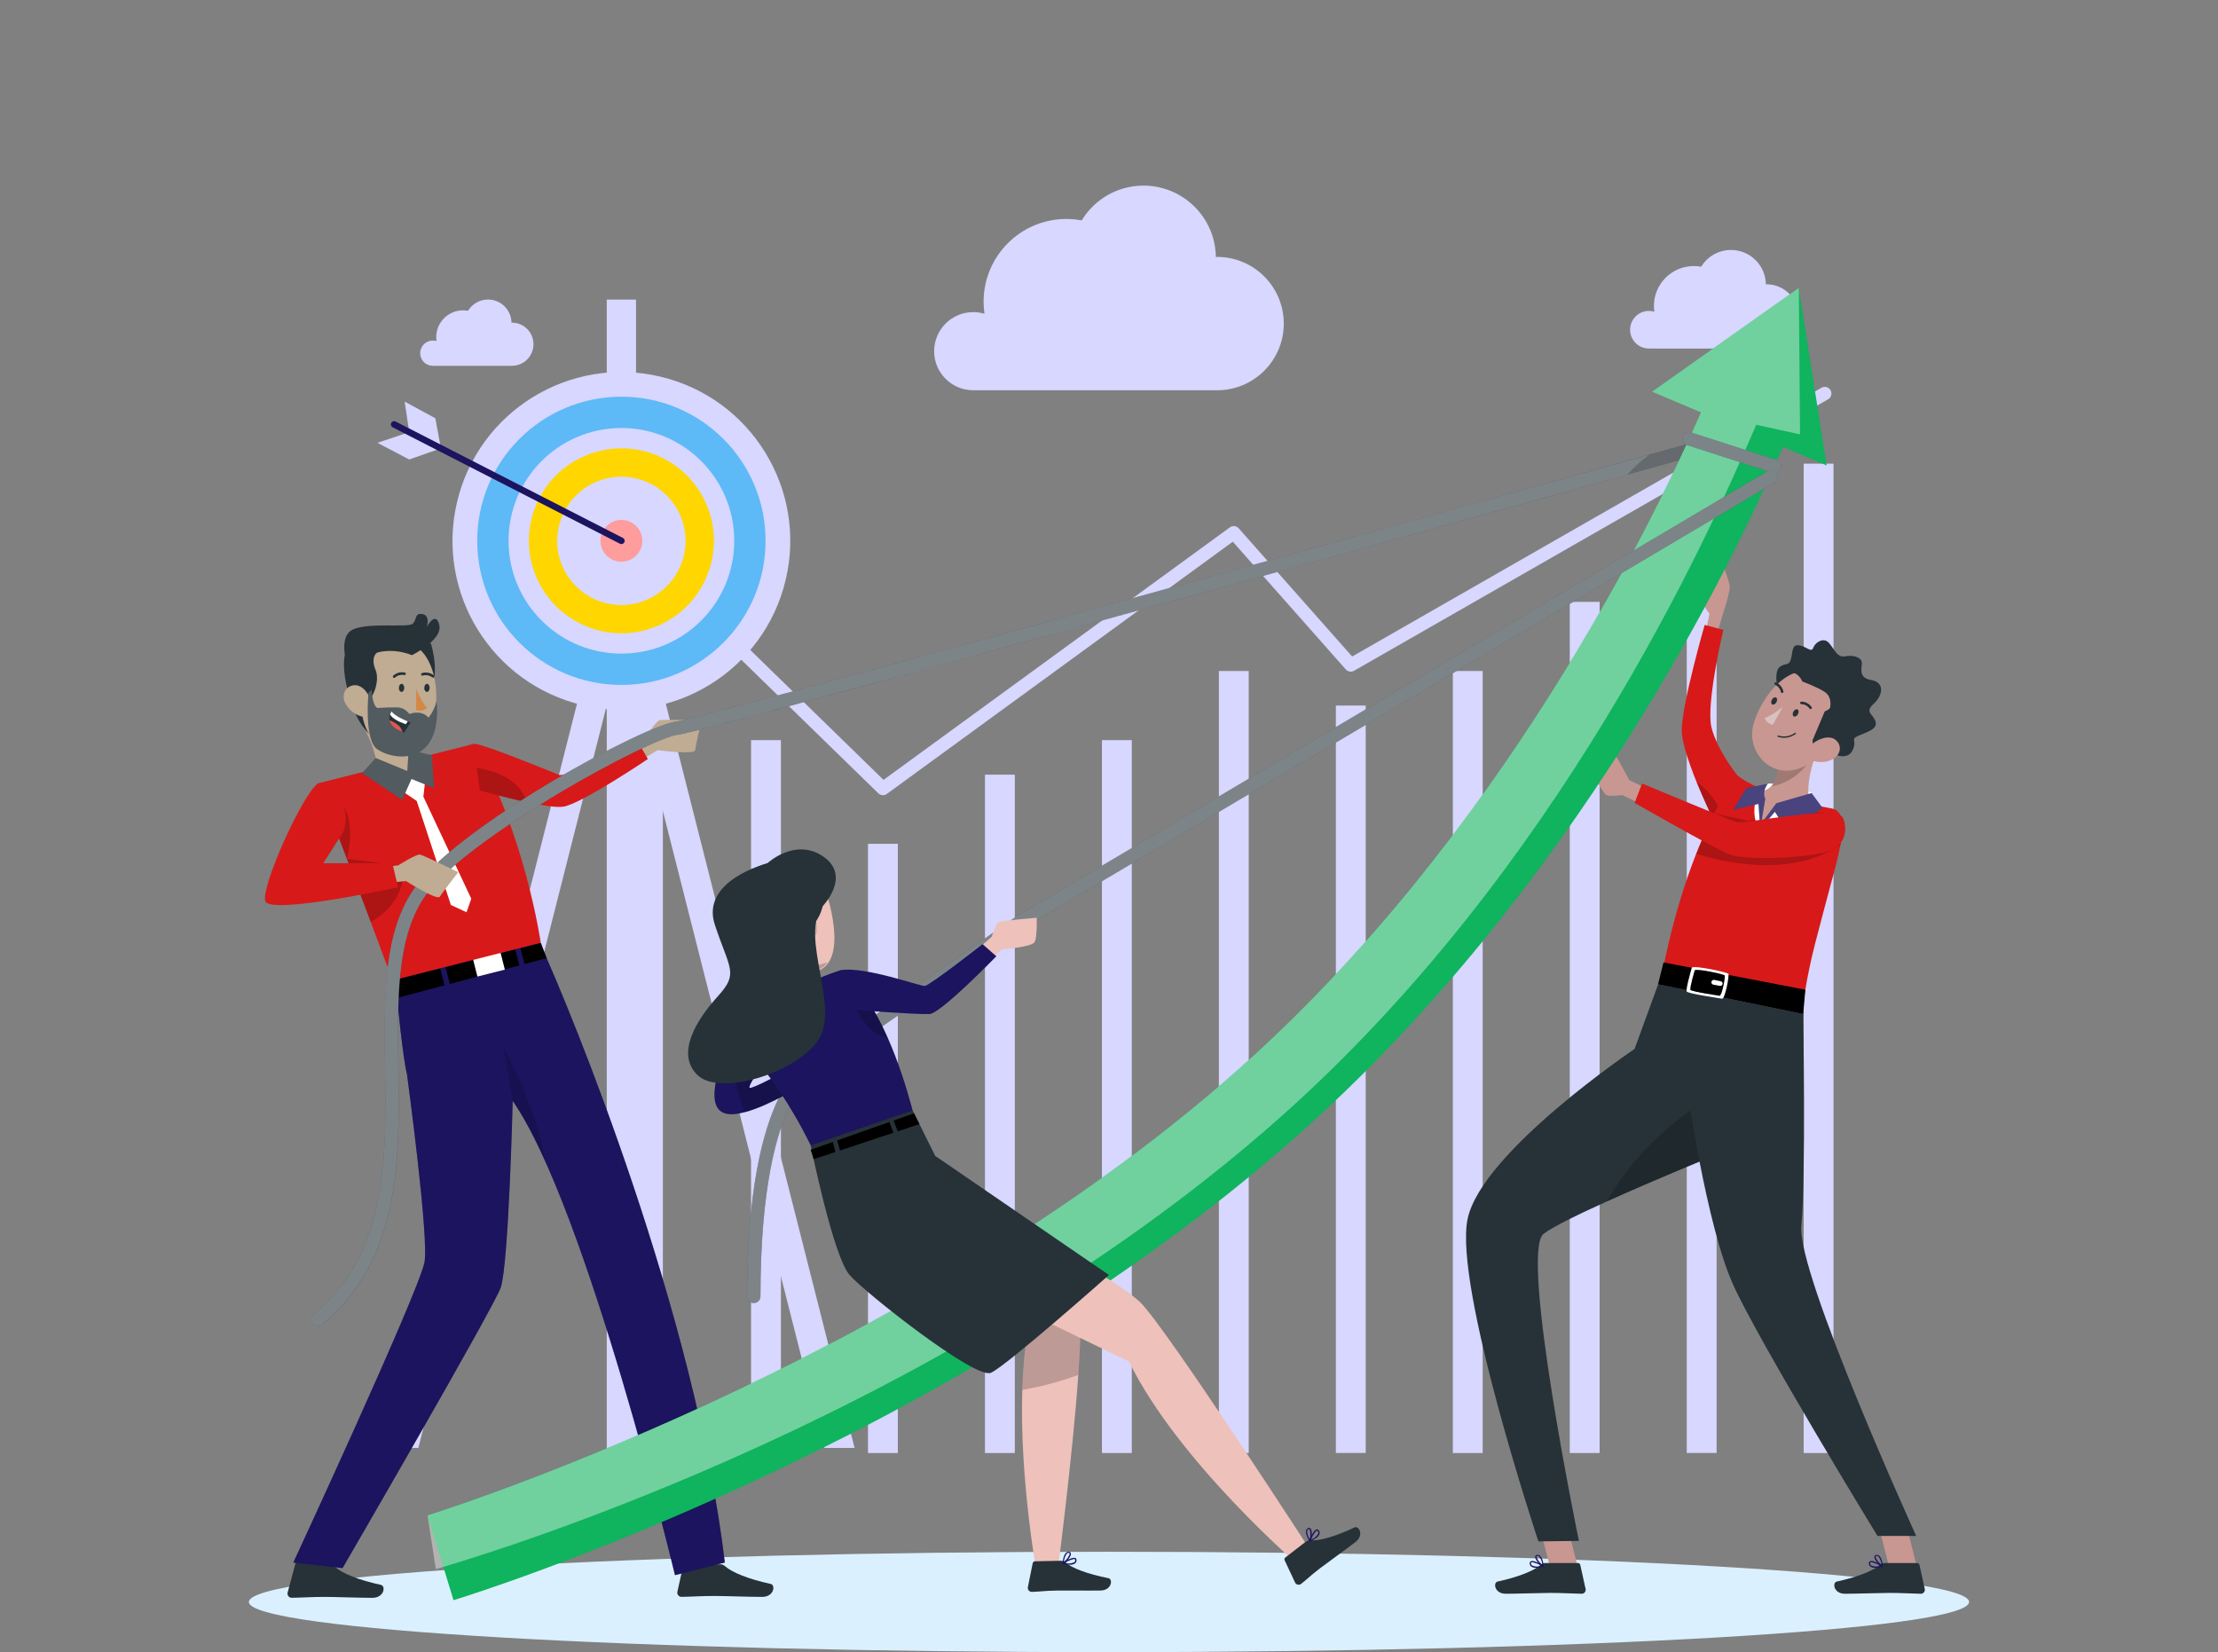 <svg width="682" height="508" viewBox="0 0 682 508" fill="none" xmlns="http://www.w3.org/2000/svg">
<rect x="0" y="0" width="682" height="508" fill="#808080" stroke="none"/>
<path d="M203.823 195.683H194.643V446.758H203.823V195.683Z" fill="#D7D7FF"/>
<path d="M240.119 227.572H230.939V446.772H240.119V227.572Z" fill="#D7D7FF"/>
<path d="M276.074 259.447H266.894V446.772H276.074V259.447Z" fill="#D7D7FF"/>
<path d="M312.042 238.192H302.863V446.772H312.042V238.192Z" fill="#D7D7FF"/>
<path d="M348.011 227.572H338.831V446.772H348.011V227.572Z" fill="#D7D7FF"/>
<path d="M383.966 206.317H374.786V446.772H383.966V206.317Z" fill="#D7D7FF"/>
<path d="M419.935 216.938H410.755V446.758H419.935V216.938Z" fill="#D7D7FF"/>
<path d="M455.903 206.317H446.724V446.772H455.903V206.317Z" fill="#D7D7FF"/>
<path d="M491.858 185.062H482.679V446.772H491.858V185.062Z" fill="#D7D7FF"/>
<path d="M527.827 163.808H518.647V446.758H527.827V163.808Z" fill="#D7D7FF"/>
<path d="M563.782 142.566H554.602V446.772H563.782V142.566Z" fill="#D7D7FF"/>
<path d="M271.491 244.505C270.972 244.505 270.454 244.314 270.058 243.918L193.211 169.029C192.406 168.238 192.392 166.943 193.17 166.139C193.961 165.334 195.257 165.307 196.061 166.098L271.668 239.787L378.155 162.158C379.001 161.531 380.188 161.667 380.897 162.458L415.761 201.859L560.072 119.226C561.054 118.667 562.295 119.008 562.868 119.989C563.428 120.971 563.087 122.225 562.104 122.784L416.347 206.249C415.502 206.726 414.438 206.549 413.797 205.826L379.069 166.562L272.677 244.123C272.336 244.382 271.913 244.505 271.491 244.505Z" fill="#D7D7FF"/>
<path d="M262.775 445.204L195.707 180.836L199.062 167.625H195.57V92.108H186.568V167.625H183.076L186.431 180.836L119.35 445.204H128.639L186.568 216.869V446.595H195.57V216.869L253.499 445.204H262.775Z" fill="#D7D7FF"/>
<path d="M241.601 178.234C248.191 150.337 230.908 122.382 202.998 115.795C175.088 109.208 147.119 126.483 140.529 154.38C133.939 182.277 151.222 210.232 179.132 216.819C207.042 223.406 235.01 206.131 241.601 178.234Z" fill="#D7D7FF"/>
<path d="M191.069 210.598C215.552 210.598 235.399 190.76 235.399 166.289C235.399 141.817 215.552 121.979 191.069 121.979C166.586 121.979 146.739 141.817 146.739 166.289C146.739 190.76 166.586 210.598 191.069 210.598Z" fill="#5EB9F7"/>
<path d="M191.069 200.972C210.233 200.972 225.769 185.444 225.769 166.288C225.769 147.133 210.233 131.604 191.069 131.604C171.905 131.604 156.369 147.133 156.369 166.288C156.369 185.444 171.905 200.972 191.069 200.972Z" fill="#D7D7FF"/>
<path d="M201.958 192.551C216.469 186.543 223.36 169.914 217.349 155.41C211.338 140.905 194.702 134.018 180.19 140.026C165.679 146.034 158.788 162.663 164.799 177.167C170.81 191.672 187.447 198.559 201.958 192.551Z" fill="#FFD600"/>
<path d="M210.273 170.84C212.778 160.237 206.209 149.612 195.601 147.108C184.992 144.604 174.362 151.17 171.857 161.774C169.352 172.377 175.921 183.002 186.529 185.506C197.138 188.01 207.768 181.444 210.273 170.84Z" fill="#D7D7FF"/>
<path d="M196.498 179.376C203.729 176.382 207.163 168.095 204.168 160.867C201.172 153.639 192.882 150.207 185.651 153.201C178.419 156.195 174.985 164.481 177.981 171.709C180.976 178.937 189.266 182.37 196.498 179.376Z" fill="#D7D7FF"/>
<path d="M197.494 166.289C197.494 169.833 194.616 172.71 191.069 172.71C187.523 172.71 184.645 169.833 184.645 166.289C184.645 162.744 187.523 159.867 191.069 159.867C194.616 159.867 197.494 162.744 197.494 166.289Z" fill="#FF9C9C"/>
<path d="M124.424 123.479L125.829 132.873L116.063 136.158L125.829 141.284L135.568 137.862L133.863 128.605L124.424 123.479Z" fill="#D7D7FF"/>
<path d="M191.069 166.289L121.191 130.5" stroke="#1C145E" stroke-width="2" stroke-miterlimit="10" stroke-linecap="round" stroke-linejoin="round"/>
<path d="M287.231 107.992C287.231 101.352 292.619 95.967 299.262 95.967C300.462 95.967 301.621 96.144 302.712 96.471C302.535 95.272 302.44 94.031 302.44 92.777C302.44 78.72 313.843 67.323 327.906 67.323C329.515 67.323 331.07 67.473 332.598 67.759C336.512 61.351 343.551 57.07 351.598 57.07C363.792 57.07 373.681 66.859 373.859 79.007C373.981 79.007 374.104 78.993 374.227 78.993C385.562 78.993 394.742 88.168 394.742 99.498C394.742 110.827 385.562 120.003 374.227 120.003H298.88L298.893 119.989C292.442 119.812 287.231 114.508 287.231 107.992Z" fill="#D7D7FF"/>
<path d="M501.229 101.393C501.229 98.189 503.821 95.599 507.026 95.599C507.599 95.599 508.158 95.68 508.69 95.844C508.608 95.258 508.554 94.672 508.554 94.072C508.554 87.296 514.051 81.802 520.83 81.802C521.607 81.802 522.357 81.87 523.094 82.006C524.976 78.925 528.373 76.853 532.246 76.853C538.125 76.853 542.886 81.57 542.981 87.419C543.036 87.419 543.104 87.405 543.158 87.405C548.614 87.405 553.047 91.822 553.047 97.289C553.047 102.743 548.628 107.174 543.158 107.174H506.849L506.862 107.16C503.739 107.092 501.229 104.529 501.229 101.393Z" fill="#D7D7FF"/>
<path d="M129.198 108.605C129.198 106.451 130.944 104.706 133.099 104.706C133.495 104.706 133.863 104.76 134.218 104.869C134.163 104.474 134.136 104.079 134.136 103.67C134.136 99.116 137.832 95.421 142.388 95.421C142.906 95.421 143.411 95.476 143.902 95.558C145.17 93.485 147.448 92.095 150.054 92.095C154.009 92.095 157.201 95.271 157.269 99.198C157.31 99.198 157.351 99.198 157.392 99.198C161.061 99.198 164.035 102.17 164.035 105.837C164.035 109.505 161.061 112.477 157.392 112.477H132.976C130.889 112.436 129.198 110.718 129.198 108.605Z" fill="#D7D7FF"/>
<path d="M341 508C487.061 508 605.466 501.09 605.466 492.567C605.466 484.043 487.061 477.134 341 477.134C194.939 477.134 76.534 484.043 76.534 492.567C76.534 501.09 194.939 508 341 508Z" fill="#DAF0FF"/>
<path d="M188.75 232.602L198.107 227.258C198.107 227.258 201.708 221.709 202.786 221.45C203.863 221.191 215.73 221.45 215.73 221.45C215.73 221.45 213.93 229.125 213.752 230.652C213.575 232.166 202.24 230.652 202.24 230.652L193.061 236.119L188.75 232.602Z" fill="#C0AB93"/>
<path d="M101.604 481.278L91.811 479.328C91.456 479.328 91.142 479.587 91.061 479.928L88.428 489.717C88.278 490.412 88.728 491.108 89.424 491.257C89.519 491.271 89.615 491.285 89.71 491.285C93.175 491.23 95.685 491.012 100.036 491.012C102.709 491.012 110.784 491.298 114.481 491.298C118.177 491.298 118.654 487.645 117.14 487.317C110.348 485.845 105.246 483.786 103.078 481.85C102.682 481.469 102.15 481.264 101.604 481.278Z" fill="#263238"/>
<path d="M221.459 480.992H210.765C210.411 480.992 210.097 481.251 210.015 481.592L208.283 489.431C208.133 490.126 208.583 490.822 209.278 490.971C209.374 490.985 209.469 490.999 209.565 490.999C213.029 490.944 215.539 490.726 219.89 490.726C222.564 490.726 230.639 491.012 234.335 491.012C238.032 491.012 238.509 487.359 236.995 487.031C230.202 485.559 225.101 483.5 222.932 481.564C222.537 481.183 222.005 480.992 221.459 480.992Z" fill="#263238"/>
<path d="M120.482 300.92L165.781 289.44C176.051 311.854 213.739 403.881 222.878 480.447L207.546 484.332C207.546 484.332 180.416 371.419 157.651 338.48C157.651 338.48 156.424 388.611 153.968 395.891C151.936 401.89 105.328 482.164 105.328 482.164L90.188 480.447C90.188 480.447 128.175 398.509 130.48 388.311C132.062 381.358 125.133 330.287 125.133 330.287C123.906 325.719 122.092 306.878 122.092 306.878C122.092 306.878 120.7 301.861 120.482 300.92Z" fill="#1C145E"/>
<path opacity="0.2" d="M157.638 338.48C160.993 343.334 164.348 349.605 167.663 356.776C164.539 339.135 154.814 322.052 154.814 322.052L157.638 338.48Z" fill="black"/>
<path opacity="0.3" d="M120.482 300.92L165.781 289.44C176.051 311.854 213.739 403.881 222.878 480.447L207.546 484.332C207.546 484.332 180.416 371.419 157.651 338.48C157.651 338.48 156.424 388.611 153.968 395.891C151.936 401.89 105.328 482.164 105.328 482.164L90.188 480.447C90.188 480.447 128.175 398.509 130.48 388.311C132.062 381.358 125.133 330.287 125.133 330.287C123.906 325.719 122.092 306.878 122.092 306.878C122.092 306.878 120.7 301.861 120.482 300.92Z" fill="#1C145E"/>
<path d="M199.212 233.379C199.212 233.379 178.561 247.312 173.119 248.049C170.95 248.348 166.476 247.612 161.852 246.631C154.841 245.131 147.53 243.031 147.53 243.031L146.616 236.119L145.648 228.73C147.285 228.184 168.645 236.964 171.837 238.219C175.029 239.473 195.666 227.257 195.666 227.257L199.212 233.379Z" fill="#D81919"/>
<path d="M135.35 297.729L136.686 302.965L122.064 306.864L120.7 301.438L135.35 297.729Z" fill="black"/>
<path d="M158.415 291.88L159.684 296.843L138.31 302.542L136.973 297.32L158.415 291.88Z" fill="black"/>
<path d="M168.099 294.607L161.293 296.421L160.038 291.472L166.285 289.89L168.099 294.607Z" fill="black"/>
<path d="M146.798 300.276L155.233 298.138L153.691 292.059L145.256 294.197L146.798 300.276Z" fill="white"/>
<path d="M166.272 289.876L120.687 301.438C118.463 295.425 116.199 289.372 113.989 283.469C112.366 279.147 110.77 274.907 109.215 270.803C108.82 269.753 108.424 268.717 108.029 267.695C107.565 266.468 107.101 265.254 106.651 264.068C105.642 261.41 104.673 258.847 103.732 256.392C102.859 254.102 102.014 251.907 101.222 249.835C100.813 248.771 100.418 247.735 100.036 246.726C99.231 244.627 98.481 242.663 97.785 240.864L145.648 228.73C161.443 256.256 166.272 289.876 166.272 289.876Z" fill="#D81919"/>
<path d="M115.176 239.691C120.1 242.036 129.198 237.878 129.198 237.878C129.198 237.878 132.213 234.552 130.412 233.079C126.757 233.556 126.988 232.357 125.665 230.489C124.902 229.398 124.424 228.048 124.11 226.617C123.933 225.867 123.824 225.09 123.728 224.313L109.393 219.173C112.653 224.435 117.713 234.402 115.176 239.691Z" fill="#C0AB93"/>
<path opacity="0.2" d="M113.758 223.876C116.336 230.761 122.705 230.966 125.652 230.502C124.888 229.412 124.41 228.062 124.097 226.63L113.758 223.876Z" fill="black"/>
<path d="M132.472 197.795C132.472 197.795 136.209 209.111 130.808 214.633C125.393 220.154 121.723 198.518 121.723 198.518L132.472 197.795Z" fill="#263238"/>
<path d="M114.467 226.903C118.191 230.693 123.265 230.993 127.275 228.935C129.853 227.612 131.994 225.308 133.058 222.336C133.208 221.954 133.317 221.545 133.426 221.122C135.254 213.501 134.108 200.918 125.802 197.55C119.896 195.096 113.103 197.905 110.661 203.808C109.952 205.485 109.666 207.312 109.802 209.125C110.293 217.591 110.184 222.581 114.467 226.903Z" fill="#C0AB93"/>
<path d="M122.665 211.51C122.61 212.192 123.019 212.751 123.483 212.751C123.947 212.751 124.301 212.192 124.301 211.497C124.301 210.815 123.933 210.242 123.483 210.256C123.033 210.256 122.665 210.815 122.665 211.51Z" fill="#263238"/>
<path d="M130.467 211.511C130.412 212.192 130.835 212.765 131.285 212.751C131.735 212.751 132.103 212.192 132.103 211.497C132.103 210.802 131.735 210.256 131.285 210.256C130.835 210.256 130.467 210.856 130.467 211.511Z" fill="#263238"/>
<path d="M127.984 211.852C128.803 213.965 129.907 215.942 131.271 217.755C130.317 218.437 129.103 218.668 127.957 218.368L127.984 211.852Z" fill="#D58745"/>
<path d="M133.317 208.307C133.181 208.375 133.017 208.361 132.895 208.266C132.076 207.639 131.012 207.434 130.016 207.721C129.812 207.802 129.58 207.693 129.498 207.489C129.416 207.284 129.525 207.053 129.73 206.971C130.971 206.589 132.335 206.821 133.358 207.612C133.536 207.734 133.59 207.993 133.467 208.171C133.467 208.171 133.467 208.171 133.467 208.184C133.426 208.239 133.372 208.28 133.317 208.307Z" fill="#263238"/>
<path d="M121.123 208.402C121.041 208.402 120.96 208.375 120.891 208.32C120.741 208.157 120.755 207.898 120.919 207.748C121.887 206.862 123.224 206.507 124.492 206.793C124.711 206.848 124.833 207.08 124.765 207.284C124.697 207.489 124.479 207.612 124.26 207.557C123.251 207.366 122.201 207.652 121.437 208.361C121.369 208.43 121.246 208.443 121.123 208.402Z" fill="#263238"/>
<path d="M116.022 198.572L116.84 200.14C114.085 201.19 114.794 204.407 115.422 205.839C116.772 208.92 115.217 213.869 112.898 215.928C112.898 215.928 112.762 214.578 111.63 214.946C110.498 215.328 111.152 222.39 113.539 225.662C113.539 225.662 110.007 222.772 107.756 215.423C105.669 208.634 105.178 202.921 106.46 200.195L116.022 198.572Z" fill="#263238"/>
<path d="M106.092 216.078C107.033 218 108.697 219.459 110.716 220.154C113.389 221.054 114.876 218.695 114.262 216.078C113.689 213.76 111.63 210.433 108.874 210.692C106.119 210.952 104.973 213.706 106.092 216.078Z" fill="#C0AB93"/>
<path d="M115.94 230.311C119.95 233.12 127.766 234.033 131.599 228.934C135.432 223.835 134.204 215.696 134.204 215.696C133.577 218.559 131.749 220.686 131.749 220.686C129.594 218.082 125.897 219.541 125.897 219.541C125.897 219.541 124.547 217.755 122.76 217.577C120.973 217.4 115.981 217.7 115.981 217.7C114.358 216.691 114.303 212.124 114.303 212.124L113.321 212.942C113.321 212.928 111.916 227.503 115.94 230.311Z" fill="#263238"/>
<path d="M126.661 201.449C126.661 201.449 136.154 196.814 135.077 192.192C133.999 187.556 131.176 192.833 131.176 192.833C131.176 192.833 132.458 189.315 129.948 188.824C127.439 188.334 128.271 190.433 126.92 191.783C125.57 193.133 112.325 191.169 108.056 193.814C103.787 196.459 107.047 205.607 107.047 205.607C107.047 205.607 115.053 196.936 126.661 201.449Z" fill="#263238"/>
<path opacity="0.2" d="M115.94 230.311C119.95 233.12 127.766 234.033 131.599 228.934C135.432 223.835 134.204 215.696 134.204 215.696C133.577 218.559 131.749 220.686 131.749 220.686C129.594 218.082 125.897 219.541 125.897 219.541C125.897 219.541 124.547 217.755 122.76 217.577C120.973 217.4 115.981 217.7 115.981 217.7C114.358 216.691 114.303 212.124 114.303 212.124L113.321 212.942C113.321 212.928 111.916 227.503 115.94 230.311Z" fill="white"/>
<path d="M126.306 222.158C125.447 223.194 124.329 225.253 124.329 225.253C124.124 225.185 123.919 225.117 123.715 225.035C120.96 224.04 120.005 222.676 119.787 221.449C119.664 220.781 119.787 220.154 119.937 219.663C120.114 219.091 120.359 218.736 120.359 218.736C121.505 220.141 124.001 221.259 125.365 221.804C125.938 222.036 126.306 222.158 126.306 222.158Z" fill="#263238"/>
<path d="M125.379 221.804L124.779 222.704C122.187 221.763 120.482 220.754 119.95 219.677C120.128 219.104 120.373 218.75 120.373 218.75C121.505 220.141 124.015 221.259 125.379 221.804Z" fill="white"/>
<path d="M123.715 225.035C120.96 224.04 120.005 222.676 119.786 221.449C120.714 221.817 121.792 222.376 122.637 223.153C123.278 223.753 123.578 224.421 123.715 225.035Z" fill="#DE5753"/>
<path d="M130.985 237.905L130.18 244.967L144.911 276.338L143.452 280.497L138.637 278.261L128.134 246.276L120.414 241.041L126.034 237.973L130.985 237.905Z" fill="white"/>
<path d="M115.504 233.079L125.256 237.101L125.652 230.502L132.84 232.275L133.454 242.323L126.525 239.501L123.647 245.936L111.357 237.715L115.504 233.079Z" fill="#263238"/>
<path opacity="0.2" d="M115.504 233.079L125.256 237.101L125.652 230.502L132.84 232.275L133.454 242.323L126.525 239.501L123.647 245.936L111.357 237.715L115.504 233.079Z" fill="white"/>
<path opacity="0.2" d="M106.651 264.068C105.642 261.41 104.673 258.846 103.732 256.392C102.859 254.102 102.014 251.907 101.222 249.835C100.813 248.771 100.418 247.735 100.036 246.726C101.468 246.058 104.878 246.454 105.846 248.131C109.393 254.279 106.651 264.068 106.651 264.068Z" fill="black"/>
<path opacity="0.2" d="M123.742 270.994C123.742 270.994 122.692 278.793 113.99 283.469C112.366 279.147 110.77 274.907 109.216 270.803C108.82 269.754 108.424 268.717 108.029 267.695C107.565 266.468 107.101 265.254 106.651 264.068L122.446 266.072L123.742 270.994Z" fill="black"/>
<path opacity="0.2" d="M161.852 246.631C154.841 245.131 147.53 243.031 147.53 243.031L146.616 236.119C146.616 236.119 159.506 237.496 161.852 246.631Z" fill="black"/>
<path d="M97.785 407.698C97.199 407.698 96.612 407.439 96.203 406.948C95.48 406.075 95.616 404.78 96.489 404.071C119.255 385.393 118.818 356.108 118.395 327.791C118.082 306.441 117.781 286.277 127.82 272.548C141.924 253.284 198.653 222.704 208.065 221.831C214.775 221.163 419.894 164.189 527.404 134.154C528.496 133.854 529.614 134.481 529.928 135.572C530.228 136.663 529.6 137.794 528.509 138.094C515.783 141.652 216.876 225.131 208.447 225.908C200.358 226.658 144.202 257.115 131.135 274.975C121.901 287.586 122.187 307.096 122.501 327.737C122.91 355.658 123.387 387.302 99.108 407.234C98.699 407.548 98.249 407.698 97.785 407.698Z" fill="#263238"/>
<g opacity="0.4">
<path d="M528.509 138.094C526.368 138.694 516.097 141.557 500.465 145.92C423.331 167.433 215.444 225.267 208.433 225.908C200.344 226.658 144.188 257.115 131.121 274.975C121.887 287.586 122.174 307.096 122.487 327.737C122.896 355.658 123.374 387.316 99.081 407.234C98.699 407.548 98.249 407.698 97.785 407.698C97.199 407.698 96.612 407.452 96.203 406.961C95.48 406.089 95.616 404.794 96.489 404.071C119.255 385.393 118.818 356.122 118.395 327.805C118.068 306.455 117.768 286.277 127.82 272.562C141.924 253.284 198.653 222.704 208.051 221.831C214.38 221.204 396.092 170.787 507.149 139.812C514.214 137.835 520.98 135.954 527.404 134.154C528.496 133.854 529.614 134.481 529.928 135.572C530.228 136.663 529.587 137.794 528.509 138.094Z" fill="white"/>
</g>
<path opacity="0.2" d="M528.509 138.094C526.368 138.694 516.097 141.557 500.465 145.92C502.279 143.711 504.626 141.652 507.149 139.812C514.214 137.835 520.98 135.954 527.404 134.154C528.496 133.854 529.614 134.481 529.928 135.572C530.228 136.663 529.587 137.794 528.509 138.094Z" fill="black"/>
<path d="M111.725 266.999L122.46 266.072C122.46 266.072 128.052 262.528 129.144 262.759C130.235 262.978 140.901 268.172 140.901 268.172C140.901 268.172 136.045 274.389 135.254 275.698C134.45 277.006 124.806 270.885 124.806 270.885L114.18 272.017L111.725 266.999Z" fill="#C0AB93"/>
<path d="M97.785 240.85C92.916 244.34 80.217 272.671 81.567 277.061C82.918 281.437 122.392 272.807 122.392 272.807L120.646 265.418H99.422L104.469 257.469C104.469 257.469 107.579 254.443 105.669 247.408C104.291 242.336 97.785 240.85 97.785 240.85Z" fill="#D81919"/>
<path d="M509.058 243.7L500.97 239.882C500.97 239.882 496.933 232.043 495.678 230.802C494.436 229.562 488.68 234.415 488.68 235.247C488.68 236.079 492.881 244.013 493.973 244.477C495.064 244.94 498.869 244.477 498.869 244.477L506.562 248.199L509.058 243.7Z" fill="#C89791"/>
<path d="M527.936 195.219L529.559 189.425C529.559 189.425 532.124 181.872 531.851 180.127C531.578 178.368 529.9 174.06 529.9 174.06C529.9 174.06 522.808 182.69 522.808 183.767C522.808 184.844 525.631 188.757 525.631 188.757L524.294 195.232H527.936V195.219Z" fill="#C89791"/>
<path d="M534.17 238.369C534.17 238.369 528.059 230.775 526.259 223.713C524.458 216.651 529.9 193.678 529.9 193.678L524.158 192.151C524.158 192.151 517.392 215.615 517.106 224.177C516.82 232.738 529.614 257.865 529.614 257.865L534.17 238.369Z" fill="#D81919"/>
<path opacity="0.2" d="M530.473 254.143L529.6 257.852C529.6 257.852 525.208 249.208 521.621 240.319C524.581 242.418 527.745 245.786 529.682 251.103C530.037 252.112 530.296 253.121 530.473 254.143Z" fill="black"/>
<path d="M566.524 254.975C566.469 256.365 566.265 257.947 565.937 259.692C565.31 263.087 564.246 267.109 563.032 271.54C562.391 273.871 561.723 276.366 561.041 278.997C557.999 290.817 556.348 295.521 554.098 310.613L510.927 300.375C510.927 300.375 513.942 281.847 521.539 262.541C522.808 259.297 524.226 256.025 525.754 252.807C528.195 247.722 530.992 242.786 534.142 238.355C534.142 238.355 541.126 244.736 563.059 248.553C565.746 249.031 566.66 251.335 566.524 254.975Z" fill="#D81919"/>
<path opacity="0.2" d="M561.095 250.094C561.041 251.484 566.265 257.947 565.951 259.692C565.364 260.087 564.669 260.523 563.878 261.001C549.283 269.508 530.105 265.186 521.566 262.555C522.835 259.31 525.604 253.311 527.145 250.094L537.389 252.371C537.375 252.357 554.152 248.553 561.095 250.094Z" fill="black"/>
<path d="M543.54 240.987C545.109 240.387 557.985 243.591 557.03 243.863C556.075 244.136 551.274 258.86 544.563 257.756C537.852 256.652 537.948 243.114 543.54 240.987Z" fill="white"/>
<path d="M485.243 482.232L477.141 483.991L472.408 465.354L480.524 463.609L485.243 482.232Z" fill="#C89791"/>
<path d="M475.122 480.61H485.202C485.543 480.61 485.829 480.842 485.911 481.183L487.548 488.572C487.685 489.226 487.262 489.881 486.607 490.017C486.525 490.031 486.43 490.044 486.334 490.044C483.074 489.99 480.701 489.785 476.609 489.785C474.085 489.785 466.474 490.044 462.996 490.044C459.518 490.044 459.054 486.609 460.486 486.295C466.884 484.905 471.698 482.969 473.744 481.142C474.113 480.787 474.604 480.596 475.122 480.61Z" fill="#263238"/>
<path d="M472.38 482.069C471.821 482.11 471.248 481.96 470.785 481.646C470.471 481.387 470.321 480.992 470.375 480.596C470.375 480.365 470.498 480.147 470.716 480.051C471.63 479.574 474.317 481.224 474.604 481.414C474.672 481.455 474.713 481.524 474.699 481.605C474.686 481.687 474.631 481.755 474.549 481.769C473.84 481.933 473.103 482.042 472.38 482.069ZM471.139 480.337C471.057 480.324 470.962 480.351 470.88 480.392C470.826 480.392 470.757 480.46 470.757 480.624C470.73 480.883 470.826 481.155 471.016 481.333C471.944 481.755 473.008 481.81 473.976 481.483C473.117 480.924 472.149 480.542 471.139 480.337Z" fill="#1C145E"/>
<path d="M474.495 481.769H474.399C473.54 481.305 471.889 479.479 472.053 478.606C472.108 478.306 472.38 478.088 472.681 478.088C472.981 478.047 473.281 478.142 473.513 478.347C474.467 479.124 474.672 481.51 474.686 481.633C474.686 481.701 474.645 481.769 474.59 481.81C474.563 481.796 474.522 481.783 474.495 481.769ZM472.831 478.401H472.735C472.476 478.401 472.462 478.551 472.449 478.606C472.34 479.138 473.403 480.528 474.249 481.169C474.195 480.228 473.854 479.315 473.267 478.579C473.144 478.47 472.994 478.401 472.831 478.401Z" fill="#1C145E"/>
<path d="M554.466 311.8C554.466 311.8 547.482 345.147 531.101 354.104C529.218 355.141 527.186 355.85 525.044 356.15C525.044 356.15 508.445 362.925 494.095 369.415C485.366 373.355 477.468 377.213 474.645 379.354C467.17 385.053 485.488 473.793 485.488 473.793L473.035 473.943C473.035 473.943 446.86 395.346 451.279 374.732C455.699 354.104 502.607 322.529 502.607 322.529L509.85 302.665L554.466 311.8Z" fill="#263238"/>
<path opacity="0.2" d="M531.101 354.105C529.218 355.141 527.186 355.85 525.045 356.15C525.045 356.15 508.445 362.925 494.095 369.415C503.33 352.455 519.793 341.425 519.793 341.425L531.101 354.105Z" fill="black"/>
<path d="M589.534 482.232L581.432 483.991L576.699 465.354L584.815 463.609L589.534 482.232Z" fill="#C89791"/>
<path d="M579.414 480.61H589.494C589.835 480.61 590.121 480.842 590.203 481.183L591.84 488.572C591.976 489.226 591.553 489.881 590.898 490.017C590.817 490.031 590.721 490.044 590.626 490.044C587.366 489.99 584.992 489.785 580.9 489.785C578.377 489.785 570.766 490.044 567.288 490.044C563.809 490.044 563.346 486.609 564.778 486.295C571.175 484.905 575.99 482.969 578.036 481.142C578.404 480.787 578.895 480.596 579.414 480.61Z" fill="#263238"/>
<path d="M576.672 482.069C576.113 482.11 575.54 481.96 575.076 481.646C574.762 481.387 574.612 480.992 574.667 480.596C574.667 480.365 574.79 480.147 575.008 480.051C575.922 479.574 578.609 481.224 578.895 481.414C578.963 481.455 579.004 481.524 578.991 481.605C578.977 481.687 578.922 481.755 578.841 481.769C578.131 481.933 577.395 482.042 576.672 482.069ZM575.431 480.337C575.349 480.324 575.253 480.351 575.171 480.392C575.117 480.392 575.049 480.46 575.049 480.624C575.021 480.883 575.117 481.155 575.308 481.333C576.235 481.755 577.299 481.81 578.268 481.483C577.408 480.924 576.44 480.542 575.431 480.337Z" fill="#1C145E"/>
<path d="M578.786 481.769H578.691C577.831 481.305 576.181 479.479 576.345 478.606C576.399 478.306 576.672 478.088 576.972 478.088C577.272 478.047 577.572 478.142 577.804 478.347C578.759 479.124 578.963 481.51 578.977 481.633C578.977 481.701 578.936 481.769 578.882 481.81C578.854 481.796 578.813 481.783 578.786 481.769ZM577.122 478.401H577.027C576.767 478.401 576.754 478.551 576.74 478.606C576.631 479.138 577.695 480.528 578.541 481.169C578.486 480.228 578.145 479.315 577.559 478.579C577.436 478.47 577.286 478.401 577.122 478.401Z" fill="#1C145E"/>
<path d="M557.262 248.049C555.23 249.358 545.873 248.894 545.873 248.894L541.453 253.639L541.044 245.772C541.044 245.772 538.112 244.545 538.903 243.7C541.563 243.7 543.349 242.977 544.55 241.805C546.446 239.951 546.828 236.979 546.8 234.007C546.8 233.979 546.8 233.938 546.8 233.897L546.814 233.884L554.821 229.78L560.345 226.944C557.781 232.602 554.057 243.127 557.262 248.049Z" fill="#C89791"/>
<path opacity="0.2" d="M557.494 231.702C554.848 238.383 547.919 241.368 544.55 241.805C546.446 239.95 546.828 236.978 546.8 234.006C546.814 233.965 546.814 233.924 546.814 233.883L554.821 229.78C554.807 230.898 557.903 230.68 557.494 231.702Z" fill="black"/>
<path d="M562.582 231.43C562.582 231.43 567.792 234.211 569.525 230.898C571.257 227.585 568.788 227.449 571.325 226.276C573.862 225.104 577.504 224.286 576.672 221.804C575.84 219.337 573.276 219.037 576.126 216.405C578.991 213.774 579.618 209.82 575.335 209.084C571.052 208.348 572.689 205.049 572.471 203.59C572.253 202.131 569.852 201.272 567.247 201.818C564.641 202.363 563.55 198.505 561.954 197.305C560.345 196.105 558.122 197.591 557.535 199.214C556.948 200.836 555.407 198.668 553.102 198.409C550.797 198.15 551.356 200.55 550.633 202.799C549.91 205.049 548.519 203.59 546.882 205.444C545.245 207.271 545.095 219.937 562.582 231.43Z" fill="#263238"/>
<path d="M564.846 223.659C560.945 229.794 558.722 233.843 554.33 235.833C553.77 236.092 553.157 236.324 552.502 236.515C543.963 239.024 536.925 230.803 539.176 222.677C539.558 221.314 540.103 219.868 540.812 218.396C543.854 212.002 549.747 205.444 556.771 206.317C562.936 207.026 567.356 212.588 566.647 218.764C566.428 220.496 565.814 222.173 564.846 223.659Z" fill="#C89791"/>
<path d="M552.829 219.595C552.543 220.195 551.943 220.482 551.547 220.264C551.165 220.045 551.124 219.405 551.438 218.818C551.752 218.232 552.338 217.932 552.72 218.15C553.102 218.368 553.157 219.009 552.829 219.595Z" fill="#263238"/>
<path d="M546.214 215.915C545.927 216.515 545.314 216.801 544.932 216.583C544.55 216.365 544.509 215.724 544.822 215.138C545.136 214.551 545.723 214.252 546.105 214.47C546.5 214.688 546.528 215.369 546.214 215.915Z" fill="#263238"/>
<path d="M548.164 217.374C546.473 218.778 544.591 219.937 542.586 220.823C543.077 221.859 543.99 222.622 545.109 222.909L548.164 217.374Z" fill="#D8C1C1"/>
<path d="M556.785 218.041C556.635 218.055 556.498 218 556.403 217.878C555.83 217.06 554.916 216.555 553.92 216.514C553.702 216.528 553.525 216.364 553.511 216.146C553.498 215.928 553.661 215.751 553.879 215.737C555.148 215.751 556.321 216.378 557.044 217.414C557.18 217.578 557.139 217.823 556.976 217.96C556.976 217.96 556.976 217.96 556.962 217.96C556.908 218 556.839 218.028 556.785 218.041Z" fill="#263238"/>
<path d="M546.691 226.563C548.56 227.176 550.606 226.835 552.175 225.649C552.256 225.567 552.27 225.445 552.202 225.363C552.134 225.281 552.011 225.267 551.915 225.336C551.915 225.336 551.902 225.336 551.902 225.349C550.429 226.413 548.533 226.713 546.8 226.167C546.691 226.126 546.582 226.181 546.541 226.29C546.541 226.304 546.541 226.304 546.541 226.317C546.5 226.426 546.555 226.535 546.664 226.576C546.678 226.549 546.678 226.549 546.691 226.563Z" fill="#263238"/>
<path d="M545.627 210.27C545.6 210.202 545.586 210.12 545.614 210.038C545.709 209.847 545.941 209.752 546.132 209.847C546.132 209.847 546.132 209.847 546.146 209.847C547.305 210.366 548.137 211.415 548.369 212.656C548.396 212.874 548.246 213.065 548.028 213.092C547.81 213.12 547.619 212.97 547.591 212.751C547.373 211.77 546.705 210.965 545.791 210.556C545.695 210.488 545.641 210.379 545.627 210.27Z" fill="#263238"/>
<path d="M551.22 206.876C553.211 207.121 554.193 209.548 554.193 209.548C554.193 209.548 559.063 211.361 561.15 212.806C563.237 214.251 562.841 216.828 562.759 217.483C562.677 218.137 561.081 218.737 561.081 218.737C561.081 218.737 558.122 225.69 557.33 227.612L557.74 234.02C557.74 234.02 565.596 229.63 570.248 219.95C574.899 210.27 555.489 201.75 555.489 201.75L551.22 206.876Z" fill="#263238"/>
<path d="M563.673 233.366C561.859 234.361 559.717 234.593 557.726 234.006C555.094 233.216 555.244 230.516 557.194 228.798C558.94 227.285 562.445 225.799 564.478 227.558C566.524 229.303 565.896 232.125 563.673 233.366Z" fill="#C89791"/>
<path d="M557.03 243.863L546.186 246.986L541.508 253.312L542.79 245.568C542.79 245.568 541.617 243.782 543.54 240.987L536.939 242.35L532.956 249.017L540.703 247.19L541.249 254.92L545.75 249.603L549.446 255.438L560.427 248.472L557.03 243.863Z" fill="#1C145E"/>
<path opacity="0.2" d="M557.03 243.863L546.186 246.986L541.508 253.312L542.79 245.568C542.79 245.568 541.617 243.782 543.54 240.987L536.939 242.35L532.956 249.017L540.703 247.19L541.249 254.92L545.75 249.603L549.446 255.438L560.427 248.472L557.03 243.863Z" fill="white"/>
<path d="M511.514 295.917L509.822 302.651L554.452 311.8L555.121 304.315L511.514 295.917Z" fill="black"/>
<path d="M531.442 299.434C531.087 298.929 521.157 296.802 520.216 297.511C520.216 297.511 518.279 304.151 518.62 304.846C518.947 305.542 528.618 306.891 529.505 307.082C530.405 307.259 531.796 299.938 531.442 299.434ZM528.714 306.196C527.977 306.046 520.039 304.928 519.766 304.355C519.493 303.783 521.089 298.329 521.089 298.329C521.853 297.743 530.023 299.502 530.31 299.911C530.596 300.334 529.45 306.346 528.714 306.196Z" fill="white"/>
<path d="M529.082 301.711L527.118 301.302C526.75 301.22 526.368 301.452 526.272 301.806L526.259 301.833C526.136 302.256 526.395 302.679 526.831 302.76L528.809 303.129C529.218 303.21 529.614 302.924 529.669 302.501C529.723 302.133 529.464 301.779 529.082 301.711Z" fill="white"/>
<path d="M554.452 311.799C554.452 311.799 555.312 362.271 553.893 376.968C552.474 391.665 589.207 472.28 589.207 472.28H577.299C577.299 472.28 541.222 413.274 532.956 395.114C524.676 376.954 518.579 333.64 518.579 333.64L554.452 311.799Z" fill="#263238"/>
<path d="M566.674 251.471C564.832 247.299 536.557 253.475 534.006 252.752C531.455 252.03 504.912 240.918 504.912 240.918L502.62 246.876C502.62 246.876 526.422 260.523 531.619 262.65C536.816 264.791 557.658 263.768 562.936 261.464C568.215 259.16 567.765 253.911 566.674 251.471Z" fill="#D81919"/>
<path d="M561.668 143.111L553.102 88.536L507.981 120.439L523.026 126.792C508.54 159.976 461.55 257.197 380.692 328.882C277.41 420.459 132.908 465.504 131.462 465.954L139.455 492.021C145.593 490.14 290.968 444.89 398.793 349.278C484.725 273.094 533.038 172.601 548.205 137.426L561.668 143.111Z" fill="#10B35E"/>
<path opacity="0.4" d="M553.484 133.568L553.102 88.536L507.981 120.439L523.026 126.792C508.54 159.976 461.55 257.197 380.692 328.882C277.41 420.459 132.908 465.504 131.462 465.954L133.999 482.478C140.137 480.596 285.512 439.437 393.337 343.825C479.269 267.64 524.854 165.784 540.021 130.609L553.484 133.568Z" fill="white"/>
<path d="M545.6 145.429C545.395 145.429 545.177 145.402 544.973 145.334L518.756 136.867C517.679 136.526 517.092 135.367 517.433 134.29C517.774 133.213 518.934 132.627 520.011 132.968L546.227 141.434C547.305 141.775 547.891 142.934 547.55 144.011C547.264 144.884 546.473 145.429 545.6 145.429Z" fill="#263238"/>
<g opacity="0.4">
<path d="M545.6 145.429C545.395 145.429 545.177 145.402 544.973 145.334L518.756 136.867C517.679 136.526 517.092 135.367 517.433 134.29C517.774 133.213 518.934 132.627 520.011 132.968L546.227 141.434C547.305 141.775 547.891 142.934 547.55 144.011C547.264 144.884 546.473 145.429 545.6 145.429Z" fill="white"/>
</g>
<path d="M231.785 400.649C230.652 400.649 229.739 399.736 229.739 398.604C229.739 333.518 248.657 324.956 252.204 323.933L312.411 281.874C312.451 281.847 312.492 281.819 312.533 281.792L543.568 144.829C544.536 144.257 545.791 144.57 546.378 145.538C546.95 146.506 546.637 147.761 545.668 148.347L314.688 285.269L254.236 327.492C253.977 327.669 253.69 327.792 253.39 327.833C253.24 327.86 233.831 332.618 233.831 398.604C233.831 399.736 232.917 400.649 231.785 400.649Z" fill="#263238"/>
<g opacity="0.4">
<path d="M231.785 400.649C230.652 400.649 229.739 399.736 229.739 398.604C229.739 333.518 248.657 324.956 252.204 323.933L312.411 281.874C312.451 281.847 312.492 281.819 312.533 281.792L543.568 144.829C544.536 144.257 545.791 144.57 546.378 145.538C546.95 146.506 546.637 147.761 545.668 148.347L314.688 285.269L254.236 327.492C253.977 327.669 253.69 327.792 253.39 327.833C253.24 327.86 233.831 332.618 233.831 398.604C233.831 399.736 232.917 400.649 231.785 400.649Z" fill="white"/>
</g>
<path d="M247.498 333.109C247.498 333.109 236.981 339.885 228.988 341.984C226.601 342.625 224.446 342.83 222.864 342.325C216.917 340.444 220.45 328.937 223.996 321.67C224.569 320.484 225.142 319.421 225.674 318.521L236.068 324.942C236.068 324.942 229.766 333.927 230.489 334.459C231.212 335.004 240.923 329.605 241.455 329.428C242.001 329.251 247.498 333.109 247.498 333.109Z" fill="#1C145E"/>
<path opacity="0.2" d="M247.498 333.109C247.498 333.109 236.981 339.885 228.988 341.984C226.547 335.058 224.937 327.287 223.996 321.67C224.569 320.484 225.142 319.421 225.674 318.521L236.068 324.942C236.068 324.942 229.766 333.927 230.489 334.459C231.212 335.004 240.923 329.605 241.455 329.428C242.001 329.251 247.498 333.109 247.498 333.109Z" fill="black"/>
<path d="M298.743 293.531L304.909 288.036C304.909 288.036 306.232 284.192 306.886 283.633C307.541 283.087 318.767 282.201 318.767 282.201C318.767 282.201 318.985 288.145 318.112 289.686C317.225 291.227 308.059 291.881 308.059 291.881L303.149 296.612L298.743 293.531Z" fill="#EEC1BB"/>
<path d="M331.561 422.777C329.802 448.081 325.096 483.991 325.096 483.991L319.04 485.327C319.04 485.327 313.447 455.265 314.334 427.371C314.538 421.086 315.07 414.91 316.052 409.225C316.052 409.225 295.074 401.167 280.507 393.955C273.55 390.52 268.053 387.261 267.003 385.162C263.757 378.686 278.515 363.471 278.515 363.471C278.979 363.839 287.886 369.51 298.252 376.232C312.015 385.148 328.342 395.919 331.016 398.604C332.57 400.172 332.434 410.152 331.561 422.777Z" fill="#EEC1BB"/>
<path opacity="0.2" d="M331.561 422.777C325.178 425.108 319.19 426.513 314.334 427.371C314.538 421.086 315.07 414.91 316.052 409.225C316.052 409.225 295.074 401.168 280.507 393.956L298.252 376.232C312.015 385.148 328.342 395.919 331.016 398.605C332.57 400.172 332.434 410.152 331.561 422.777Z" fill="black"/>
<path d="M284.339 359.271C284.339 359.271 342.541 392.715 350.453 400.268C358.364 407.821 404.03 478.415 404.03 478.415L400.184 482.083C400.184 482.083 362.251 449.539 347.138 418.618L284.339 388.325V359.271Z" fill="#EEC1BB"/>
<path d="M240.119 297.525C240.214 297.58 240.31 297.648 240.419 297.689C241.796 298.412 243.365 299.066 245.056 299.202C249.803 299.625 252.858 298.548 254.604 296.189C254.618 296.189 254.618 296.189 254.618 296.189C257.046 292.672 256.991 287.041 255.655 280.442C255.054 277.416 254.236 274.812 253.104 272.862C253.09 272.849 253.077 272.767 253.063 272.753C253.008 272.671 252.967 272.562 252.913 272.48C251.249 269.767 248.903 268.186 245.452 267.859C244.265 267.75 242.928 267.777 241.455 267.968C228.456 269.658 229.125 291.499 240.119 297.525Z" fill="#EEC1BB"/>
<path opacity="0.2" d="M240.419 297.689C241.796 298.412 243.338 298.875 245.043 299.025C249.789 299.448 252.817 298.221 254.577 295.835C252.395 296.653 249.38 297.266 246.243 296.312C244.251 295.712 242.233 296.435 240.419 297.689Z" fill="black"/>
<path d="M239.546 308.35C238.414 312.004 243.092 313.94 243.092 313.94C251.276 311.268 253.104 307.205 253.104 307.205C246.829 303.197 249.598 293.667 249.598 293.667L248.207 294.212L238.645 295.221C238.645 295.221 240.814 300.457 241.046 301.615C241.046 301.629 241.06 301.643 241.06 301.643C242.301 307.764 239.546 308.35 239.546 308.35Z" fill="#C0AB93"/>
<path d="M253.118 272.78C253.118 272.78 255.109 281.792 247.02 286.905C247.02 286.905 244.633 296.885 239.191 297.784C231.771 299.011 223.737 289.332 224.801 278.193C226.192 263.741 247.225 259.651 253.118 272.78Z" fill="#263238"/>
<path d="M251.031 283.687C250.826 282.269 249.353 280.034 247.184 280.674C244.947 281.329 244.47 287.137 250.267 287.614C251.099 287.682 251.453 286.646 251.031 283.687Z" fill="#C0AB93"/>
<path d="M401.493 474.052L395.219 478.892C394.946 479.097 394.864 479.465 395.014 479.765L398.206 486.582C398.493 487.182 399.229 487.441 399.829 487.154C399.911 487.113 399.993 487.073 400.061 487.018C402.598 485 402.68 484.687 405.913 482.192C407.904 480.665 414.056 476.247 416.797 474.134C419.539 472.021 417.807 469.035 416.497 469.649C410.619 472.43 405.654 473.834 402.926 473.63C402.407 473.589 401.903 473.739 401.493 474.052Z" fill="#263238"/>
<path d="M402.857 473.943C402.789 473.971 402.694 473.957 402.639 473.902C402.585 473.848 402.571 473.766 402.598 473.698C402.721 473.371 403.826 470.44 404.835 470.262C405.067 470.208 405.299 470.303 405.435 470.494C405.722 470.78 405.845 471.189 405.749 471.571C405.572 472.103 405.217 472.566 404.753 472.866C404.167 473.289 403.539 473.657 402.857 473.943ZM403.144 473.384C404.099 473.057 404.903 472.376 405.381 471.476C405.435 471.217 405.34 470.944 405.163 470.753C405.053 470.63 404.958 470.617 404.917 470.644C404.835 470.658 404.753 470.699 404.685 470.753C404.017 471.53 403.485 472.416 403.144 473.384Z" fill="#1C145E"/>
<path d="M402.844 474.012C402.776 474.012 402.707 473.984 402.666 473.93C402.598 473.834 401.316 471.83 401.603 470.631C401.657 470.331 401.848 470.072 402.107 469.922C402.353 469.731 402.694 469.744 402.926 469.949C403.594 470.535 403.389 472.976 403.007 473.862L402.939 473.916C402.898 473.957 402.871 473.984 402.844 474.012ZM401.93 470.658C401.916 471.599 402.203 472.526 402.735 473.303C403.021 472.28 403.007 470.549 402.598 470.194C402.557 470.153 402.448 470.058 402.257 470.208L402.189 470.262C402.053 470.358 401.971 470.494 401.93 470.658Z" fill="#1C145E"/>
<path d="M326.16 479.901L318.235 480.065C317.894 480.078 317.607 480.31 317.539 480.651L316.052 488.027C315.93 488.681 316.366 489.322 317.021 489.445C317.103 489.458 317.198 489.472 317.294 489.472C320.54 489.349 320.799 489.145 324.864 489.063C327.374 489.008 334.944 489.117 338.408 489.049C341.873 488.981 342.255 485.545 340.836 485.259C334.453 484.005 329.624 482.178 327.551 480.392C327.169 480.065 326.678 479.887 326.16 479.901Z" fill="#263238"/>
<path d="M326.869 480.842C326.787 480.828 326.733 480.76 326.719 480.678C326.705 480.596 326.746 480.528 326.814 480.487C327.101 480.296 329.733 478.606 330.661 479.056C330.879 479.151 331.016 479.356 331.002 479.601C331.07 479.997 330.92 480.392 330.62 480.665C330.156 480.992 329.611 481.155 329.038 481.115C328.301 481.101 327.578 481.005 326.869 480.842ZM327.428 480.556C328.397 480.855 329.447 480.787 330.361 480.351C330.552 480.174 330.647 479.901 330.606 479.642C330.593 479.478 330.524 479.41 330.47 479.41C330.388 479.369 330.306 479.356 330.211 479.369C329.229 479.588 328.274 479.983 327.428 480.556Z" fill="#1C145E"/>
<path d="M326.814 480.883C326.76 480.842 326.719 480.774 326.719 480.705C326.733 480.596 326.883 478.211 327.824 477.42C328.042 477.215 328.342 477.12 328.642 477.147C328.942 477.134 329.215 477.352 329.283 477.652C329.474 478.524 327.851 480.365 327.019 480.842H326.924C326.883 480.869 326.842 480.883 326.814 480.883ZM328.069 477.652C327.51 478.401 327.183 479.315 327.142 480.256C327.974 479.601 328.997 478.197 328.888 477.665C328.874 477.611 328.847 477.461 328.601 477.474H328.506C328.342 477.474 328.192 477.543 328.069 477.652Z" fill="#1C145E"/>
<path d="M282.716 350.314L253.84 362.434C241.905 332.781 225.674 318.521 225.674 318.521C237.24 304.655 258.601 298.275 258.601 298.275C261.574 300.565 264.248 303.715 266.662 307.328C269.022 310.9 271.109 314.921 272.936 319.039C279.593 334.049 282.716 350.314 282.716 350.314Z" fill="#1C145E"/>
<path d="M252.845 278.752C252.845 278.752 261.915 269.508 253.227 263.427C244.524 257.347 235.917 265.473 235.917 265.473C235.917 265.473 215.28 270.667 219.809 284.355C224.337 298.057 227.229 299.202 220.75 306.305C214.271 313.422 207.669 323.92 214.434 330.532C221.186 337.144 244.524 330.055 251.535 319.911C258.533 309.782 245.779 288.281 252.845 278.752Z" fill="#263238"/>
<path d="M280.616 341.425L249.271 352.182C249.271 352.182 256.2 386.334 261.233 392.033C266.266 397.746 299.916 424.195 304.677 422.109C309.437 420.023 340.986 392.033 340.986 392.033L287.558 355.413L280.616 341.425Z" fill="#263238"/>
<path d="M276.046 347.847L282.716 345.638L281.066 342.325L274.75 344.547L276.046 347.847Z" fill="black"/>
<path d="M256.105 351.119L249.271 353.518L250.185 356.422L256.868 354.213L256.105 351.119Z" fill="black"/>
<path d="M258.301 353.737L274.71 348.297L273.482 344.998L257.4 350.655L258.301 353.737Z" fill="black"/>
<path opacity="0.2" d="M272.936 319.039C266.035 318.234 262.147 307.859 262.147 307.859C263.743 307.573 265.243 307.409 266.662 307.328C269.022 310.9 271.109 314.922 272.936 319.039Z" fill="black"/>
<path d="M258.601 298.275C266.103 297.157 282.88 303.238 284.339 303.169C285.799 303.101 302.126 290.313 302.126 290.313L306.354 294.035C306.354 294.035 289.304 311.622 285.799 311.799C282.293 311.99 263.948 310.627 263.948 310.627C263.948 310.627 259.474 309.032 258.601 304.983C257.741 300.934 258.601 298.275 258.601 298.275Z" fill="#1C145E"/>
</svg>
